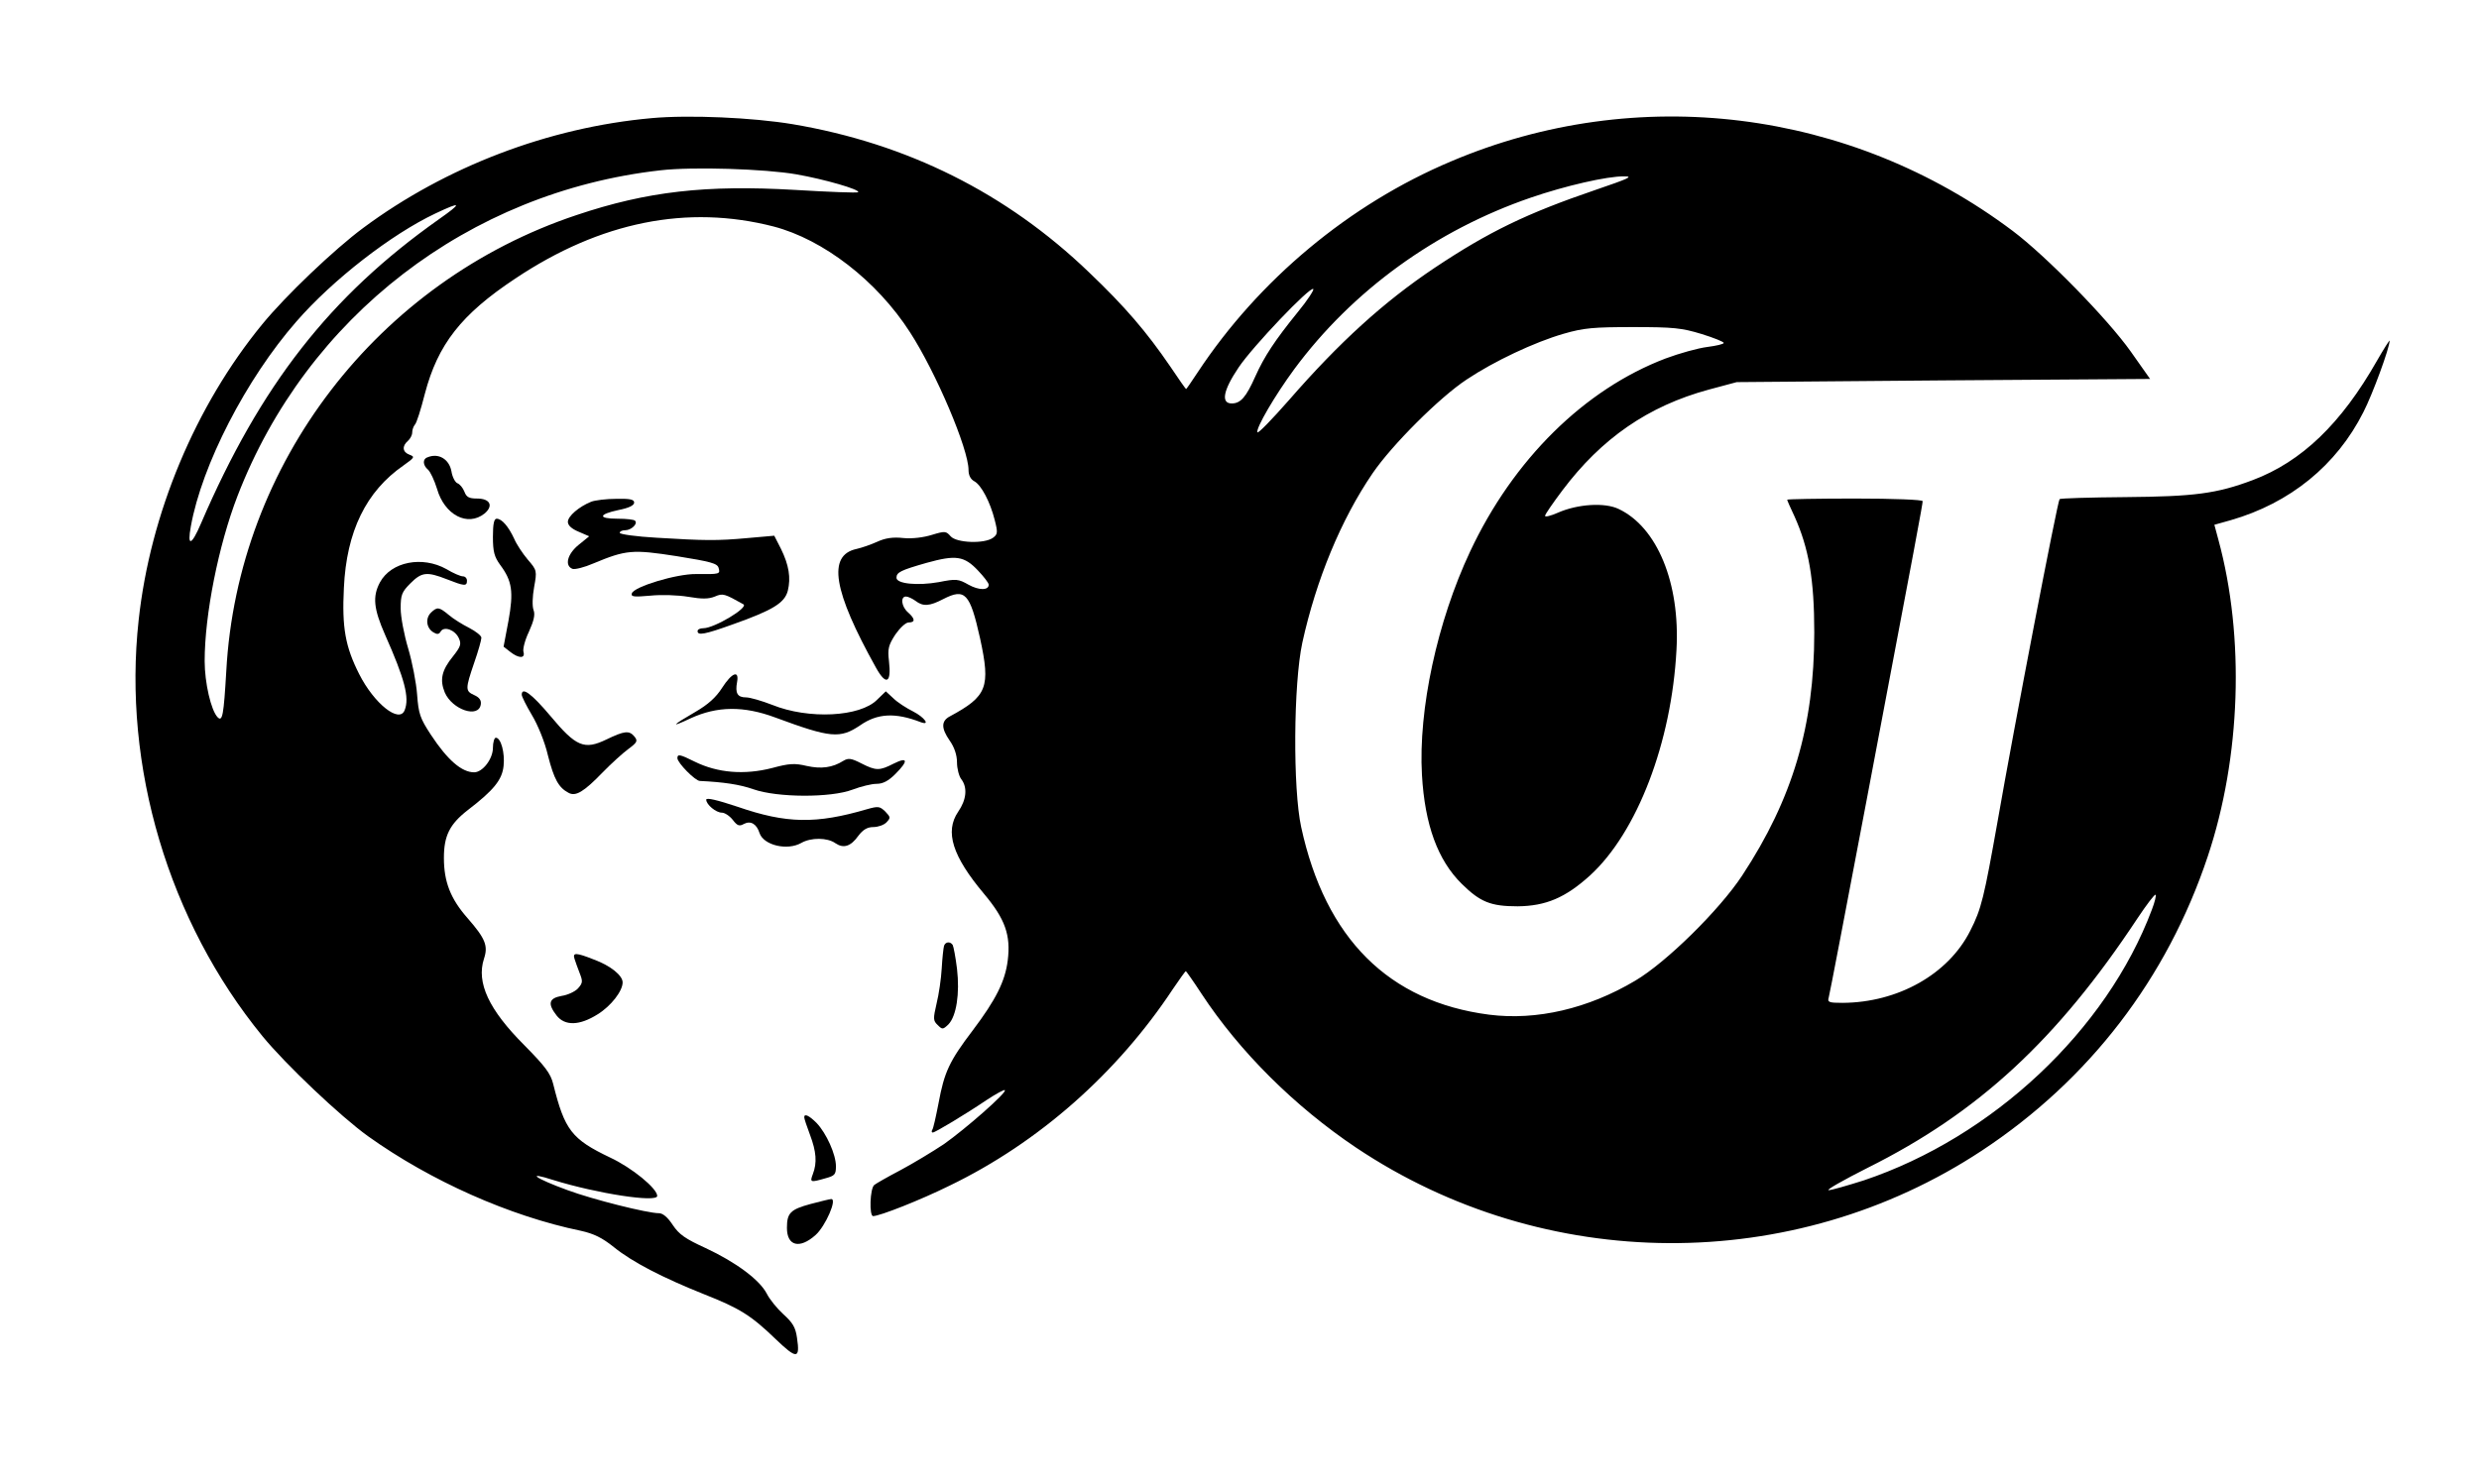 <?xml version="1.0" standalone="no"?>
<!DOCTYPE svg PUBLIC "-//W3C//DTD SVG 20010904//EN"
 "http://www.w3.org/TR/2001/REC-SVG-20010904/DTD/svg10.dtd">
<svg version="1.0" xmlns="http://www.w3.org/2000/svg"
 width="860pt" height="515pt" viewBox="0 0 860 515"
 preserveAspectRatio="xMidYMid meet">

<g transform="translate(0,515) scale(0.1,-0.1)"
fill="#000000" stroke="none">
<path d="M2260 4740 c-356 -32 -713 -168 -1000 -381 -100 -74 -269 -235 -350
-334 -232 -283 -389 -658 -429 -1027 -56 -508 104 -1045 429 -1443 80 -98 271
-279 367 -348 217 -155 491 -277 738 -328 45 -10 74 -24 115 -57 63 -51 167
-105 312 -163 124 -49 163 -73 249 -156 73 -70 85 -70 74 4 -5 37 -15 53 -47
82 -22 20 -48 52 -58 72 -25 48 -107 109 -212 158 -70 32 -92 47 -114 80 -17
26 -34 41 -48 41 -40 0 -231 48 -317 80 -113 41 -148 67 -49 35 152 -47 360
-79 360 -55 0 26 -88 98 -163 133 -134 64 -158 95 -198 256 -9 36 -28 61 -100
134 -123 123 -167 217 -140 300 15 45 5 70 -57 141 -59 67 -82 126 -82 209 0
77 20 117 83 166 90 69 119 105 124 153 5 45 -9 98 -27 98 -5 0 -10 -16 -10
-35 0 -39 -36 -85 -65 -85 -43 0 -92 42 -150 130 -38 58 -43 73 -48 140 -3 41
-17 113 -31 160 -14 47 -26 109 -26 139 0 47 4 57 34 87 39 39 57 41 126 14
61 -24 70 -25 70 -5 0 8 -6 15 -14 15 -8 0 -34 11 -57 25 -84 47 -192 26 -231
-46 -26 -49 -22 -91 18 -182 68 -153 85 -218 68 -261 -18 -48 -106 22 -158
125 -48 95 -60 161 -53 299 9 196 77 335 207 425 38 27 40 30 21 37 -25 9 -27
30 -6 48 8 7 15 20 15 29 0 9 4 21 9 27 6 5 21 53 35 108 45 171 126 275 313
399 296 198 598 258 897 181 172 -45 358 -188 473 -367 90 -139 203 -405 203
-478 0 -18 7 -32 20 -39 24 -13 55 -71 71 -135 11 -43 10 -49 -6 -61 -30 -22
-127 -18 -147 5 -16 18 -19 19 -65 5 -29 -9 -68 -14 -99 -11 -36 4 -63 0 -91
-13 -22 -10 -54 -21 -72 -25 -101 -22 -81 -145 68 -412 35 -63 54 -54 45 23
-5 42 -2 55 22 92 16 23 36 42 46 42 24 0 23 13 -2 35 -23 20 -27 55 -7 55 7
0 22 -7 33 -15 26 -20 48 -19 96 6 76 39 93 21 128 -136 37 -170 25 -201 -105
-271 -30 -16 -30 -41 -1 -83 17 -24 26 -51 26 -77 0 -21 7 -48 15 -58 22 -29
18 -71 -11 -113 -47 -69 -20 -154 90 -285 73 -87 93 -143 82 -231 -9 -72 -41
-136 -121 -242 -82 -108 -99 -145 -119 -253 -9 -46 -18 -88 -22 -93 -3 -5 -2
-9 2 -9 8 0 113 63 187 113 32 21 61 37 63 34 8 -8 -136 -134 -211 -187 -39
-26 -107 -67 -150 -90 -44 -23 -86 -47 -92 -52 -15 -12 -18 -108 -4 -108 23 0
165 56 266 106 308 149 581 390 774 682 23 34 43 62 45 62 1 0 26 -35 54 -78
132 -201 323 -391 536 -534 654 -438 1516 -443 2171 -11 373 246 643 598 784
1021 115 344 129 761 37 1099 l-14 52 57 16 c205 59 367 190 460 375 32 62 91
223 91 248 0 3 -20 -28 -44 -70 -124 -218 -261 -350 -431 -414 -125 -47 -202
-57 -442 -59 -123 -1 -225 -4 -228 -7 -7 -7 -157 -785 -215 -1118 -47 -264
-56 -304 -95 -380 -76 -151 -251 -249 -443 -250 -46 0 -53 2 -48 18 3 9 61
314 130 677 175 922 196 1036 196 1046 0 5 -101 9 -235 9 -129 0 -235 -2 -235
-4 0 -2 11 -28 25 -57 50 -111 69 -219 69 -404 0 -324 -75 -577 -250 -843 -79
-120 -264 -302 -371 -365 -163 -97 -342 -139 -507 -118 -348 45 -568 264 -652
651 -29 133 -27 496 4 640 48 218 134 427 244 588 67 98 232 263 326 325 94
63 236 130 337 159 69 20 103 23 240 23 141 0 169 -3 238 -24 42 -13 77 -27
77 -31 0 -4 -26 -10 -57 -14 -32 -4 -97 -22 -145 -40 -281 -107 -528 -350
-678 -670 -114 -243 -180 -548 -167 -775 10 -174 55 -296 138 -378 64 -63 100
-78 194 -78 98 1 166 30 251 107 164 150 283 462 300 783 13 232 -67 426 -201
489 -48 23 -142 17 -210 -13 -25 -11 -45 -16 -45 -11 0 5 27 44 60 88 136 181
298 293 508 350 l97 26 717 6 717 5 -67 95 c-80 113 -294 332 -410 419 -563
423 -1303 515 -1948 241 -353 -149 -667 -411 -879 -732 -21 -32 -39 -58 -40
-58 -2 0 -26 35 -55 78 -82 120 -157 208 -282 327 -286 275 -631 447 -1028
514 -138 23 -359 33 -490 21z m503 -195 c97 -17 222 -53 214 -62 -3 -3 -102 1
-219 8 -309 18 -513 -5 -757 -87 -691 -230 -1177 -863 -1216 -1583 -9 -152
-13 -177 -30 -160 -23 24 -45 120 -45 195 0 161 48 402 114 573 240 622 802
1055 1467 1130 112 13 363 5 472 -14z m2772 -54 c-240 -82 -370 -145 -559
-271 -176 -118 -330 -258 -504 -458 -59 -67 -108 -118 -110 -112 -5 15 61 128
128 219 202 273 491 482 820 595 119 41 266 75 325 74 33 0 14 -8 -100 -47z
m-4014 -103 c-376 -266 -617 -574 -824 -1055 -33 -77 -48 -81 -35 -10 38 213
192 512 366 711 127 146 330 303 482 375 93 44 95 38 11 -21z m2982 -320 c-81
-100 -117 -155 -148 -224 -32 -72 -51 -94 -82 -94 -38 0 -30 45 24 125 48 72
249 283 259 272 3 -3 -20 -39 -53 -79z m-1110 -898 c20 -21 37 -43 37 -49 0
-20 -34 -20 -70 0 -35 20 -43 21 -103 9 -73 -13 -147 -6 -147 15 0 19 14 26
105 52 101 28 130 24 178 -27z m4072 -1177 c-157 -418 -552 -789 -999 -939
-57 -18 -112 -34 -122 -34 -11 0 51 35 136 78 383 191 656 443 935 865 32 48
60 85 63 82 3 -2 -3 -26 -13 -52z"/>
<path d="M1483 3563 c-18 -6 -16 -28 2 -43 8 -7 22 -37 31 -66 26 -91 106
-133 165 -86 32 27 19 52 -26 52 -28 0 -37 5 -44 24 -5 13 -16 26 -24 29 -8 3
-18 22 -21 42 -8 42 -45 64 -83 48z"/>
<path d="M2051 3409 c-42 -17 -81 -50 -81 -70 0 -12 13 -24 37 -34 l37 -16
-37 -30 c-39 -32 -49 -72 -21 -83 8 -3 41 5 73 19 113 47 135 49 289 25 118
-19 141 -25 145 -41 6 -21 5 -22 -78 -21 -68 1 -216 -44 -223 -67 -4 -12 7
-13 64 -8 38 4 97 2 132 -4 47 -8 70 -8 92 1 28 12 33 10 99 -27 19 -11 -101
-83 -139 -83 -11 0 -20 -4 -20 -10 0 -16 24 -12 124 24 138 49 178 74 189 116
11 45 4 89 -24 146 l-23 45 -91 -8 c-108 -10 -151 -9 -317 1 -71 4 -128 12
-128 17 0 5 8 9 19 9 21 0 45 23 34 33 -3 4 -30 7 -60 7 -69 0 -68 15 2 30 36
7 55 16 55 26 0 11 -15 14 -62 13 -35 0 -74 -5 -87 -10z"/>
<path d="M1710 3287 c0 -52 5 -69 25 -97 42 -56 47 -94 29 -194 l-17 -90 23
-18 c29 -23 53 -24 46 0 -3 9 5 41 19 70 17 38 22 59 16 75 -5 13 -4 47 2 80
10 56 10 58 -22 95 -17 20 -39 53 -47 72 -20 43 -43 70 -61 70 -9 0 -13 -17
-13 -63z"/>
<path d="M1495 3024 c-20 -20 -16 -53 8 -68 13 -8 20 -8 26 3 12 19 50 5 63
-24 9 -20 6 -29 -20 -62 -40 -49 -47 -82 -29 -126 26 -60 118 -91 125 -41 2
14 -5 24 -23 32 -31 14 -31 21 0 112 14 40 25 79 25 87 0 7 -19 22 -42 34 -24
12 -56 32 -71 45 -34 28 -40 29 -62 8z"/>
<path d="M2505 2763 c-21 -33 -49 -58 -92 -83 -83 -48 -90 -57 -18 -23 93 43
185 44 295 3 192 -71 224 -74 294 -27 60 42 122 45 210 11 35 -13 13 17 -26
37 -24 12 -55 32 -69 46 l-26 24 -30 -29 c-59 -60 -238 -69 -364 -18 -36 14
-77 26 -91 26 -30 0 -38 15 -31 53 8 43 -18 33 -52 -20z"/>
<path d="M1810 2739 c0 -6 16 -38 35 -70 20 -33 45 -93 56 -141 21 -82 37
-111 71 -129 25 -14 53 3 118 70 30 31 71 68 90 82 31 23 33 28 21 43 -18 22
-35 20 -97 -10 -77 -37 -105 -26 -195 82 -65 77 -99 102 -99 73z"/>
<path d="M2350 2519 c0 -16 62 -79 78 -79 82 -4 138 -12 186 -29 83 -29 268
-30 344 -1 29 11 66 20 83 20 22 0 41 10 65 34 46 46 44 61 -6 36 -49 -25 -61
-25 -112 1 -35 18 -45 19 -62 9 -38 -24 -77 -29 -127 -18 -42 10 -61 9 -120
-7 -97 -25 -190 -17 -269 22 -52 26 -60 27 -60 12z"/>
<path d="M2450 2375 c0 -17 34 -45 54 -45 10 0 27 -11 38 -25 16 -21 23 -23
39 -14 23 12 44 0 54 -32 14 -42 96 -62 145 -34 33 19 90 19 118 -1 28 -19 53
-12 80 26 16 21 31 30 52 30 16 0 36 7 45 16 15 16 15 18 -4 38 -19 18 -24 19
-63 8 -177 -52 -280 -50 -448 8 -72 24 -110 33 -110 25z"/>
<path d="M3275 1868 c-2 -7 -6 -42 -8 -78 -2 -36 -10 -91 -18 -123 -12 -52
-12 -59 4 -74 16 -16 18 -16 37 2 28 29 40 107 30 193 -5 41 -12 77 -15 83 -9
13 -25 11 -30 -3z"/>
<path d="M1993 1823 c3 -10 11 -32 18 -50 11 -28 11 -34 -6 -53 -10 -11 -36
-23 -57 -26 -44 -8 -49 -27 -17 -68 29 -37 80 -35 142 4 47 29 87 81 87 111 0
24 -42 58 -99 79 -63 25 -75 25 -68 3z"/>
<path d="M2790 1273 c0 -5 9 -32 20 -61 22 -58 25 -97 10 -136 -11 -29 -9 -30
43 -15 33 9 37 13 37 42 0 41 -33 114 -67 150 -26 26 -43 34 -43 20z"/>
<path d="M2812 972 c-70 -19 -82 -31 -82 -83 0 -63 44 -74 99 -25 35 31 77
128 54 125 -5 0 -36 -8 -71 -17z"/>
</g>
</svg>
